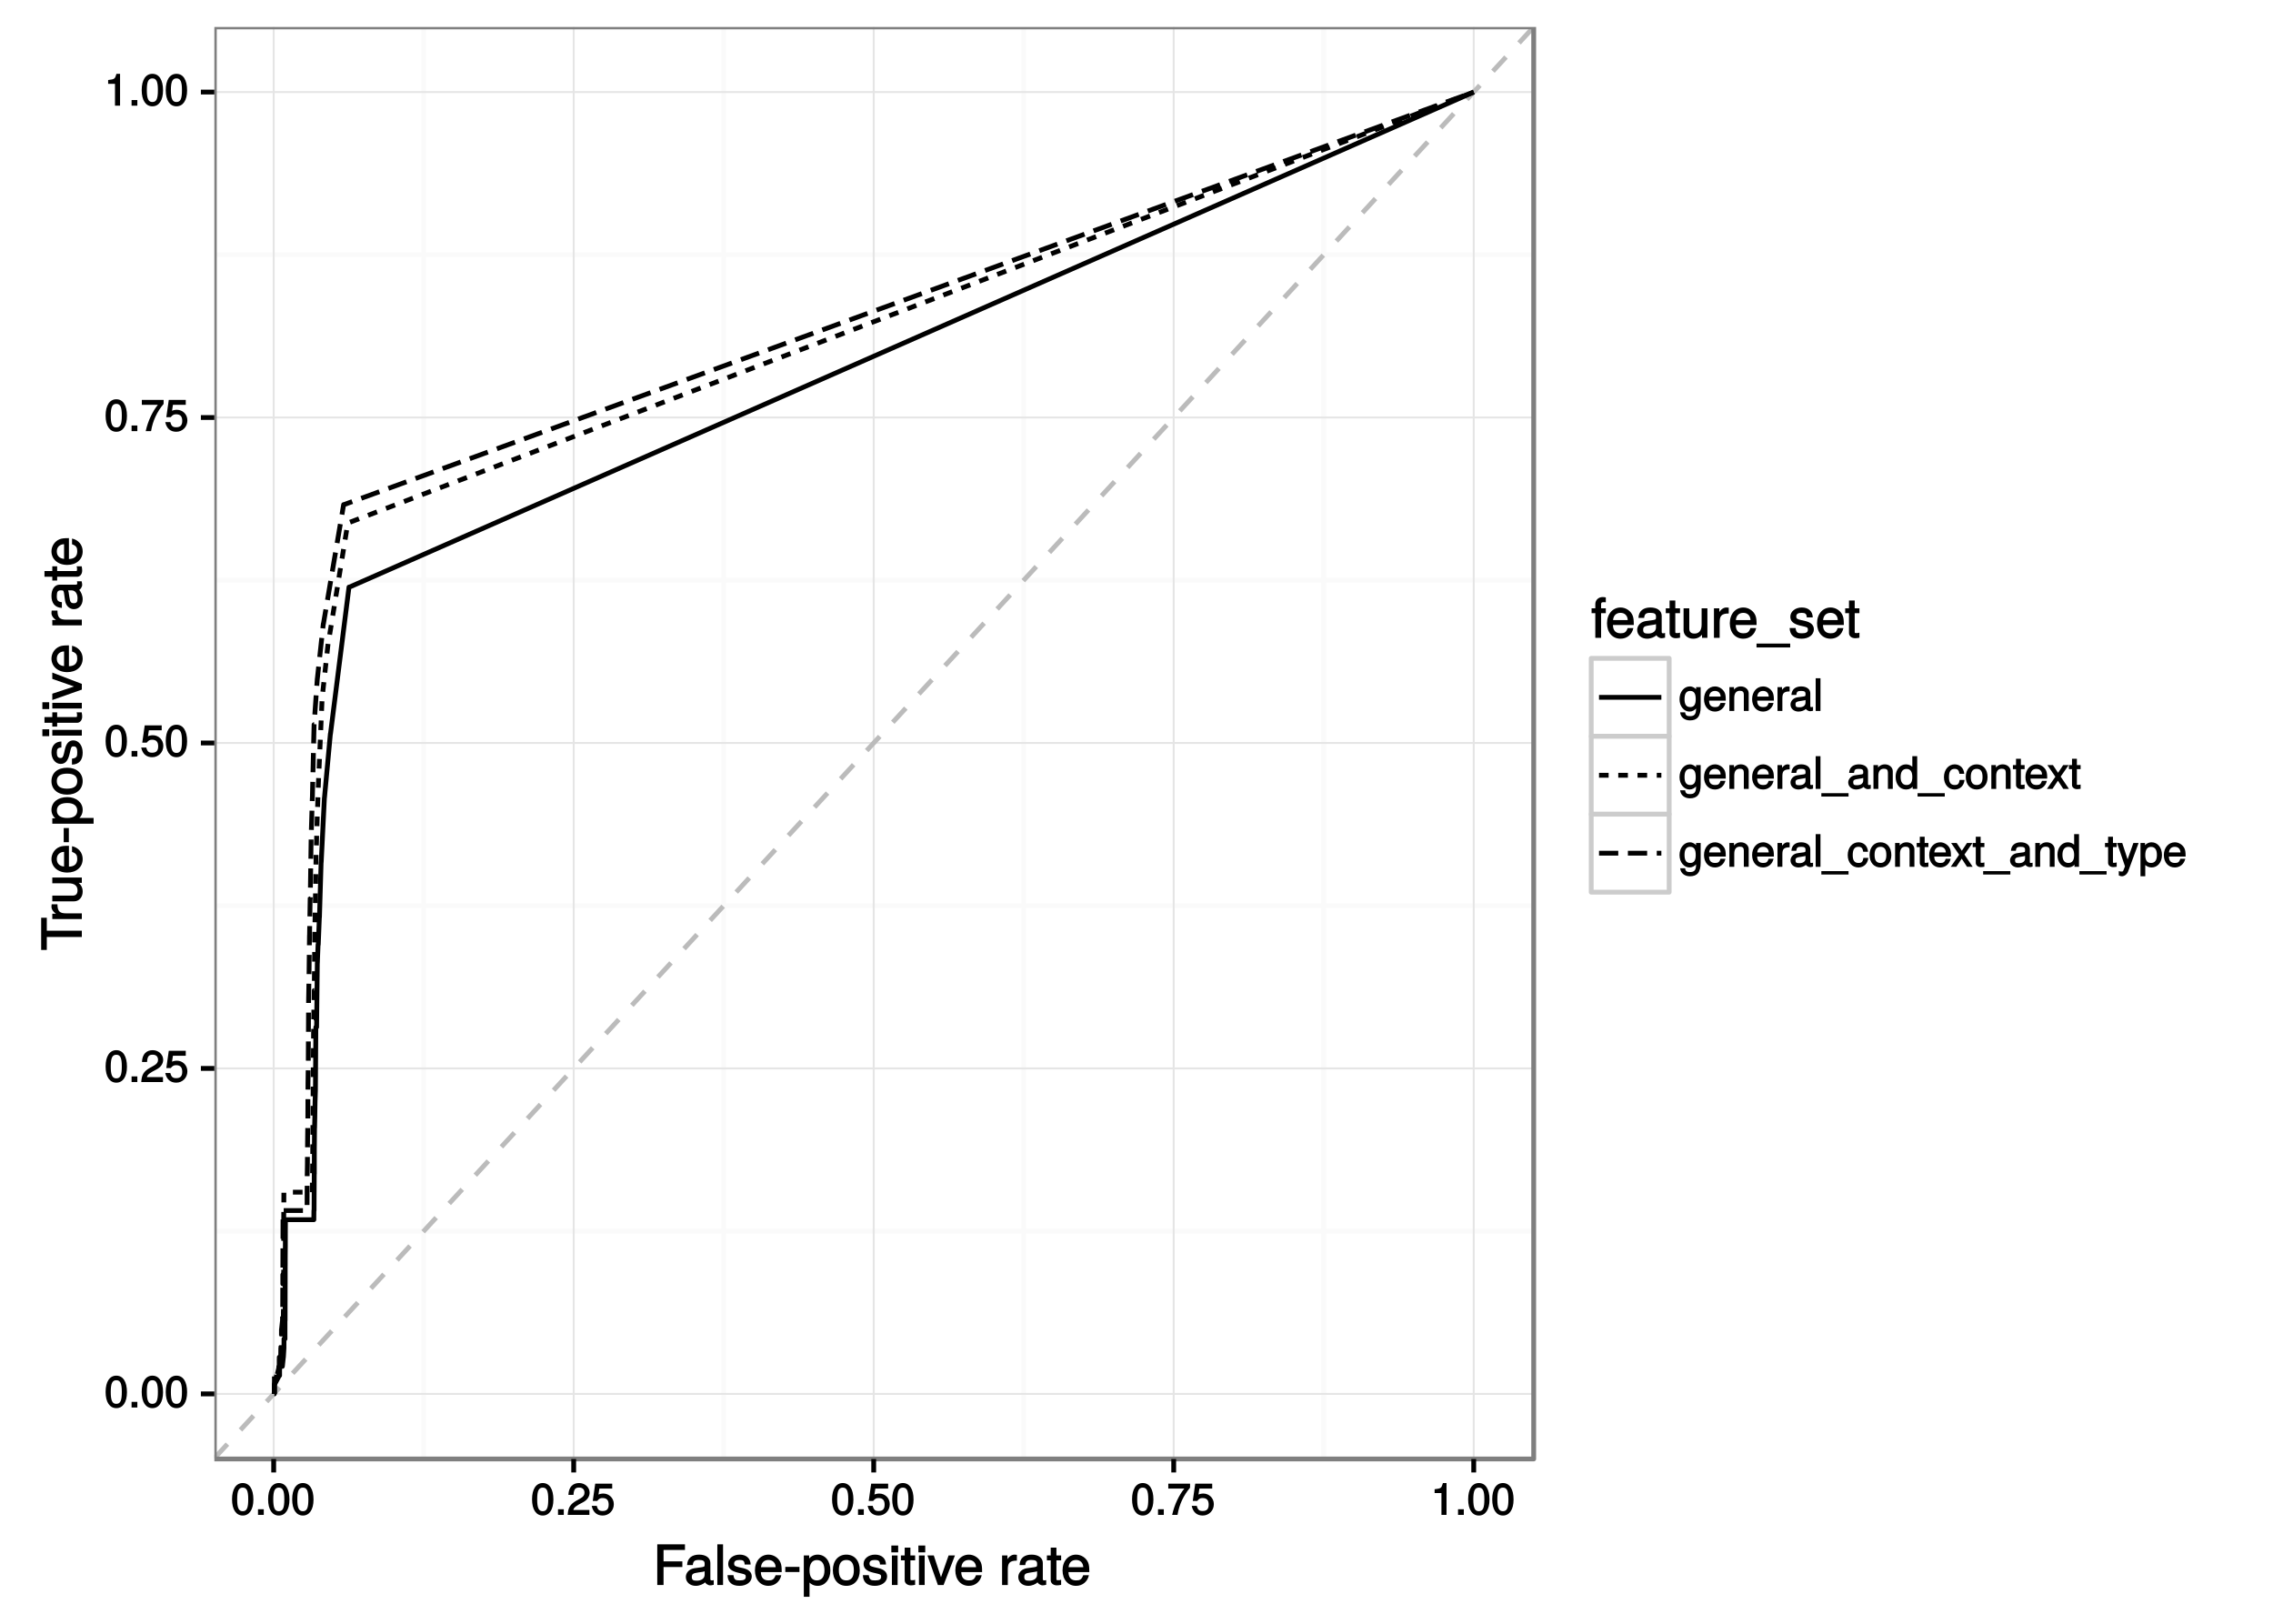 <?xml version="1.0" encoding="UTF-8"?>
<svg xmlns="http://www.w3.org/2000/svg" xmlns:xlink="http://www.w3.org/1999/xlink" width="504pt" height="360pt" viewBox="0 0 504 360" version="1.1">
<defs>
<g>
<symbol overflow="visible" id="glyph0-0">
<path style="stroke:none;" d=""/>
</symbol>
<symbol overflow="visible" id="glyph0-1">
<path style="stroke:none;" d="M 5 -3.391 C 5 -5.75 4.109 -7.062 2.641 -7.062 C 1.172 -7.062 0.266 -5.734 0.266 -3.453 C 0.266 -1.156 1.188 0.141 2.641 0.141 C 4.078 0.141 5 -1.156 5 -3.391 Z M 3.859 -3.469 C 3.859 -1.547 3.562 -0.812 2.625 -0.812 C 1.734 -0.812 1.406 -1.578 1.406 -3.438 C 1.406 -5.312 1.734 -6.047 2.641 -6.047 C 3.547 -6.047 3.859 -5.297 3.859 -3.469 Z M 3.859 -3.469 "/>
</symbol>
<symbol overflow="visible" id="glyph0-2">
<path style="stroke:none;" d="M 1.969 -0.125 L 1.969 -1.25 L 0.688 -1.25 L 0.688 0 L 1.969 0 Z M 1.969 -0.125 "/>
</symbol>
<symbol overflow="visible" id="glyph0-3">
<path style="stroke:none;" d="M 5.031 -4.938 C 5.031 -6.078 4.016 -7.062 2.719 -7.062 C 1.328 -7.062 0.391 -6.219 0.328 -4.438 L 1.453 -4.438 C 1.531 -5.703 1.859 -6.062 2.703 -6.062 C 3.469 -6.062 3.891 -5.641 3.891 -4.906 C 3.891 -4.375 3.609 -4.016 3.016 -3.672 L 2.125 -3.172 C 0.703 -2.359 0.266 -1.625 0.172 0 L 4.984 0 L 4.984 -1.094 L 1.422 -1.094 C 1.5 -1.516 1.766 -1.781 2.594 -2.281 L 3.562 -2.797 C 4.516 -3.297 5.031 -4.094 5.031 -4.938 Z M 5.031 -4.938 "/>
</symbol>
<symbol overflow="visible" id="glyph0-4">
<path style="stroke:none;" d="M 5.062 -2.375 C 5.062 -3.719 4.031 -4.734 2.719 -4.734 C 2.25 -4.734 1.75 -4.578 1.656 -4.5 L 1.859 -5.828 L 4.703 -5.828 L 4.703 -6.922 L 0.938 -6.922 L 0.391 -3.094 L 1.375 -3.094 C 1.812 -3.609 2.047 -3.734 2.578 -3.734 C 3.484 -3.734 3.922 -3.266 3.922 -2.266 C 3.922 -1.281 3.484 -0.859 2.578 -0.859 C 1.828 -0.859 1.516 -1.109 1.281 -2 L 0.156 -2 C 0.469 -0.516 1.375 0.141 2.594 0.141 C 3.969 0.141 5.062 -0.938 5.062 -2.375 Z M 5.062 -2.375 "/>
</symbol>
<symbol overflow="visible" id="glyph0-5">
<path style="stroke:none;" d="M 5.125 -6.078 L 5.125 -6.922 L 0.297 -6.922 L 0.297 -5.828 L 3.844 -5.828 C 2.656 -4.344 1.656 -2.266 1.156 0 L 2.344 0 C 2.734 -2.328 3.656 -4.281 5.125 -6.031 Z M 5.125 -6.078 "/>
</symbol>
<symbol overflow="visible" id="glyph0-6">
<path style="stroke:none;" d="M 3.469 -0.125 L 3.469 -7.062 L 2.672 -7.062 C 2.328 -5.891 2.281 -5.875 0.828 -5.688 L 0.828 -4.844 L 2.344 -4.844 L 2.344 0 L 3.469 0 Z M 3.469 -0.125 "/>
</symbol>
<symbol overflow="visible" id="glyph0-7">
<path style="stroke:none;" d="M 4.828 -0.953 L 4.828 -5.281 L 3.812 -5.281 L 3.812 -4.422 L 4.047 -4.516 C 3.641 -5.109 3.062 -5.438 2.422 -5.438 C 1.141 -5.438 0.141 -4.219 0.141 -2.594 C 0.141 -1 1.172 0.141 2.344 0.141 C 2.984 0.141 3.516 -0.156 4.047 -0.797 L 3.812 -0.875 L 3.812 -0.547 C 3.812 0.781 3.406 1.156 2.469 1.156 C 1.844 1.156 1.484 1.062 1.375 0.312 L 0.281 0.312 C 0.391 1.406 1.266 2.094 2.453 2.094 C 4.016 2.094 4.828 1.266 4.828 -0.953 Z M 3.734 -2.609 C 3.734 -1.406 3.359 -0.859 2.516 -0.859 C 1.641 -0.859 1.25 -1.422 1.25 -2.641 C 1.25 -3.844 1.656 -4.438 2.5 -4.438 C 3.375 -4.438 3.734 -3.828 3.734 -2.609 Z M 3.734 -2.609 "/>
</symbol>
<symbol overflow="visible" id="glyph0-8">
<path style="stroke:none;" d="M 5.062 -2.406 C 5.062 -3.141 5 -3.594 4.859 -3.969 C 4.531 -4.797 3.625 -5.438 2.688 -5.438 C 1.281 -5.438 0.234 -4.266 0.234 -2.609 C 0.234 -0.953 1.25 0.141 2.672 0.141 C 3.812 0.141 4.75 -0.641 4.984 -1.781 L 3.906 -1.781 C 3.641 -1 3.344 -0.859 2.703 -0.859 C 1.859 -0.859 1.375 -1.25 1.359 -2.281 L 5.062 -2.281 Z M 4.156 -3.031 C 4.156 -3.031 3.969 -3.172 3.969 -3.188 L 1.375 -3.188 C 1.438 -3.953 1.875 -4.438 2.672 -4.438 C 3.469 -4.438 3.922 -3.906 3.922 -3.125 Z M 4.156 -3.031 "/>
</symbol>
<symbol overflow="visible" id="glyph0-9">
<path style="stroke:none;" d="M 4.812 -0.125 L 4.812 -3.922 C 4.812 -4.766 4.047 -5.438 3.078 -5.438 C 2.328 -5.438 1.75 -5.109 1.312 -4.406 L 1.547 -4.312 L 1.547 -5.281 L 0.531 -5.281 L 0.531 0 L 1.609 0 L 1.609 -2.891 C 1.609 -3.922 2.031 -4.469 2.844 -4.469 C 3.469 -4.469 3.734 -4.219 3.734 -3.609 L 3.734 0 L 4.812 0 Z M 4.812 -0.125 "/>
</symbol>
<symbol overflow="visible" id="glyph0-10">
<path style="stroke:none;" d="M 3.219 -4.453 L 3.219 -5.375 C 2.938 -5.422 2.875 -5.438 2.766 -5.438 C 2.25 -5.438 1.75 -5.078 1.297 -4.344 L 1.531 -4.234 L 1.531 -5.281 L 0.531 -5.281 L 0.531 0 L 1.609 0 L 1.609 -2.734 C 1.609 -3.859 1.844 -4.312 3.219 -4.328 Z M 3.219 -4.453 "/>
</symbol>
<symbol overflow="visible" id="glyph0-11">
<path style="stroke:none;" d="M 5.266 -0.141 L 5.266 -0.906 C 5.047 -0.859 5.016 -0.859 4.953 -0.859 C 4.688 -0.859 4.656 -0.875 4.656 -1.125 L 4.656 -3.922 C 4.656 -4.812 3.875 -5.438 2.641 -5.438 C 1.422 -5.438 0.531 -4.828 0.469 -3.547 L 1.547 -3.547 C 1.625 -4.281 1.859 -4.438 2.609 -4.438 C 3.328 -4.438 3.594 -4.281 3.594 -3.812 L 3.594 -3.594 C 3.594 -3.266 3.531 -3.25 2.891 -3.172 C 1.766 -3.031 1.594 -3 1.281 -2.875 C 0.703 -2.625 0.266 -2.047 0.266 -1.422 C 0.266 -0.516 1.031 0.141 2.047 0.141 C 2.703 0.141 3.422 -0.156 3.672 -0.438 C 3.703 -0.328 4.188 0.062 4.578 0.062 C 4.75 0.062 4.875 0.047 5.266 -0.047 Z M 3.594 -1.859 C 3.594 -1.141 3 -0.812 2.219 -0.812 C 1.609 -0.812 1.375 -0.906 1.375 -1.453 C 1.375 -1.969 1.594 -2.078 2.453 -2.203 C 3.297 -2.328 3.469 -2.359 3.594 -2.422 Z M 3.594 -1.859 "/>
</symbol>
<symbol overflow="visible" id="glyph0-12">
<path style="stroke:none;" d="M 1.578 -0.125 L 1.578 -7.25 L 0.516 -7.25 L 0.516 0 L 1.578 0 Z M 1.578 -0.125 "/>
</symbol>
<symbol overflow="visible" id="glyph0-13">
<path style="stroke:none;" d="M 5.672 1.578 L 5.672 0.953 L -0.359 0.953 L -0.359 1.703 L 5.672 1.703 Z M 5.672 1.578 "/>
</symbol>
<symbol overflow="visible" id="glyph0-14">
<path style="stroke:none;" d="M 4.891 -0.125 L 4.891 -7.25 L 3.812 -7.25 L 3.812 -4.516 L 4.047 -4.609 C 3.719 -5.125 3.078 -5.438 2.406 -5.438 C 1.109 -5.438 0.109 -4.281 0.109 -2.688 C 0.109 -0.984 1.078 0.141 2.438 0.141 C 3.125 0.141 3.703 -0.156 4.141 -0.781 L 3.891 -0.859 L 3.891 0 L 4.891 0 Z M 3.812 -2.625 C 3.812 -1.453 3.391 -0.859 2.547 -0.859 C 1.672 -0.859 1.219 -1.469 1.219 -2.641 C 1.219 -3.812 1.672 -4.422 2.547 -4.422 C 3.406 -4.422 3.812 -3.781 3.812 -2.625 Z M 3.812 -2.625 "/>
</symbol>
<symbol overflow="visible" id="glyph0-15">
<path style="stroke:none;" d="M 4.578 -1.984 L 3.641 -1.984 C 3.484 -1.062 3.219 -0.859 2.547 -0.859 C 1.656 -0.859 1.266 -1.406 1.266 -2.594 C 1.266 -3.844 1.656 -4.438 2.516 -4.438 C 3.188 -4.438 3.469 -4.156 3.594 -3.344 L 4.656 -3.344 C 4.562 -4.688 3.656 -5.438 2.531 -5.438 C 1.188 -5.438 0.156 -4.266 0.156 -2.594 C 0.156 -0.969 1.156 0.141 2.516 0.141 C 3.719 0.141 4.609 -0.703 4.719 -1.984 Z M 4.578 -1.984 "/>
</symbol>
<symbol overflow="visible" id="glyph0-16">
<path style="stroke:none;" d="M 5.031 -2.594 C 5.031 -4.344 4.062 -5.438 2.609 -5.438 C 1.203 -5.438 0.203 -4.328 0.203 -2.641 C 0.203 -0.953 1.188 0.141 2.625 0.141 C 4.031 0.141 5.031 -0.953 5.031 -2.594 Z M 3.922 -2.609 C 3.922 -1.422 3.5 -0.859 2.625 -0.859 C 1.734 -0.859 1.312 -1.422 1.312 -2.641 C 1.312 -3.844 1.734 -4.438 2.625 -4.438 C 3.516 -4.438 3.922 -3.859 3.922 -2.609 Z M 3.922 -2.609 "/>
</symbol>
<symbol overflow="visible" id="glyph0-17">
<path style="stroke:none;" d="M 2.578 -0.125 L 2.578 -0.969 C 2.328 -0.906 2.203 -0.891 2.047 -0.891 C 1.703 -0.891 1.75 -0.859 1.75 -1.203 L 1.75 -4.375 L 2.578 -4.375 L 2.578 -5.281 L 1.75 -5.281 L 1.75 -6.672 L 0.672 -6.672 L 0.672 -5.281 L -0.016 -5.281 L -0.016 -4.375 L 0.672 -4.375 L 0.672 -0.859 C 0.672 -0.344 1.156 0.062 1.781 0.062 C 1.969 0.062 2.172 0.047 2.578 -0.016 Z M 2.578 -0.125 "/>
</symbol>
<symbol overflow="visible" id="glyph0-18">
<path style="stroke:none;" d="M 4.641 -0.219 L 2.953 -2.719 L 4.734 -5.281 L 3.516 -5.281 L 2.375 -3.562 L 1.234 -5.281 L 0 -5.281 L 1.781 -2.688 L -0.094 0 L 1.141 0 L 2.344 -1.812 L 3.531 0 L 4.781 0 Z M 4.641 -0.219 "/>
</symbol>
<symbol overflow="visible" id="glyph0-19">
<path style="stroke:none;" d="M 4.578 -5.281 L 3.609 -5.281 L 2.188 -1.25 L 2.469 -1.234 L 1.141 -5.281 L 0 -5.281 L 1.75 -0.109 L 1.438 0.688 C 1.312 1.031 1.281 1.047 0.938 1.047 C 0.828 1.047 0.688 1.031 0.375 0.953 L 0.375 1.906 C 0.578 2.016 0.844 2.094 1.062 2.094 C 1.625 2.094 2.219 1.656 2.484 0.938 L 4.766 -5.281 Z M 4.578 -5.281 "/>
</symbol>
<symbol overflow="visible" id="glyph0-20">
<path style="stroke:none;" d="M 5.156 -2.594 C 5.156 -4.281 4.188 -5.438 2.859 -5.438 C 2.172 -5.438 1.531 -5.078 1.156 -4.484 L 1.391 -4.391 L 1.391 -5.281 L 0.391 -5.281 L 0.391 2.094 L 1.453 2.094 L 1.453 -0.734 L 1.219 -0.641 C 1.641 -0.125 2.219 0.141 2.875 0.141 C 4.156 0.141 5.156 -0.984 5.156 -2.594 Z M 4.031 -2.609 C 4.031 -1.469 3.594 -0.859 2.719 -0.859 C 1.875 -0.859 1.453 -1.422 1.453 -2.594 C 1.453 -3.781 1.875 -4.422 2.719 -4.422 C 3.609 -4.422 4.031 -3.812 4.031 -2.609 Z M 4.031 -2.609 "/>
</symbol>
<symbol overflow="visible" id="glyph1-0">
<path style="stroke:none;" d=""/>
</symbol>
<symbol overflow="visible" id="glyph1-1">
<path style="stroke:none;" d="M 7.078 -7.891 L 7.078 -9.016 L 0.938 -9.016 L 0.938 0 L 2.328 0 L 2.328 -3.984 L 6.5 -3.984 L 6.5 -5.234 L 2.328 -5.234 L 2.328 -7.766 L 7.078 -7.766 Z M 7.078 -7.891 "/>
</symbol>
<symbol overflow="visible" id="glyph1-2">
<path style="stroke:none;" d="M 6.547 -0.156 L 6.547 -1.078 C 6.312 -1.016 6.266 -1.016 6.203 -1.016 C 5.859 -1.016 5.797 -1.062 5.797 -1.375 L 5.797 -4.891 C 5.797 -6 4.844 -6.734 3.297 -6.734 C 1.781 -6.734 0.703 -6.016 0.641 -4.422 L 1.906 -4.422 C 2 -5.328 2.328 -5.547 3.266 -5.547 C 4.156 -5.547 4.531 -5.344 4.531 -4.734 L 4.531 -4.469 C 4.531 -4.062 4.422 -4.016 3.625 -3.906 C 2.203 -3.734 1.984 -3.688 1.609 -3.531 C 0.875 -3.234 0.359 -2.531 0.359 -1.766 C 0.359 -0.625 1.297 0.188 2.562 0.188 C 3.375 0.188 4.25 -0.188 4.625 -0.594 C 4.672 -0.391 5.25 0.078 5.734 0.078 C 5.938 0.078 6.094 0.062 6.547 -0.047 Z M 4.531 -2.297 C 4.531 -1.406 3.75 -0.953 2.781 -0.953 C 2 -0.953 1.688 -1.109 1.688 -1.781 C 1.688 -2.453 1.984 -2.609 3.062 -2.766 C 4.109 -2.906 4.328 -2.953 4.531 -3.031 Z M 4.531 -2.297 "/>
</symbol>
<symbol overflow="visible" id="glyph1-3">
<path style="stroke:none;" d="M 1.938 -0.125 L 1.938 -9.016 L 0.672 -9.016 L 0.672 0 L 1.938 0 Z M 1.938 -0.125 "/>
</symbol>
<symbol overflow="visible" id="glyph1-4">
<path style="stroke:none;" d="M 5.641 -1.891 C 5.641 -2.828 4.984 -3.438 3.734 -3.734 L 2.766 -3.953 C 1.953 -4.156 1.734 -4.281 1.734 -4.734 C 1.734 -5.297 2.125 -5.547 2.938 -5.547 C 3.75 -5.547 4.031 -5.328 4.062 -4.531 L 5.391 -4.531 C 5.375 -5.906 4.422 -6.734 2.969 -6.734 C 1.516 -6.734 0.422 -5.844 0.422 -4.688 C 0.422 -3.703 1.062 -3.094 2.562 -2.734 L 3.484 -2.516 C 4.188 -2.344 4.312 -2.266 4.312 -1.812 C 4.312 -1.219 3.875 -1.016 3 -1.016 C 2.094 -1.016 1.734 -1.094 1.578 -2.188 L 0.266 -2.188 C 0.312 -0.594 1.266 0.188 2.922 0.188 C 4.5 0.188 5.641 -0.688 5.641 -1.891 Z M 5.641 -1.891 "/>
</symbol>
<symbol overflow="visible" id="glyph1-5">
<path style="stroke:none;" d="M 6.281 -2.984 C 6.281 -3.906 6.219 -4.469 6.031 -4.938 C 5.625 -5.969 4.531 -6.734 3.359 -6.734 C 1.609 -6.734 0.344 -5.297 0.344 -3.234 C 0.344 -1.172 1.578 0.188 3.344 0.188 C 4.781 0.188 5.906 -0.766 6.188 -2.172 L 4.922 -2.172 C 4.594 -1.219 4.172 -1.016 3.375 -1.016 C 2.328 -1.016 1.688 -1.547 1.656 -2.859 L 6.281 -2.859 Z M 5.188 -3.781 C 5.188 -3.781 4.984 -3.922 4.984 -3.938 L 1.688 -3.938 C 1.766 -4.922 2.344 -5.547 3.344 -5.547 C 4.328 -5.547 4.938 -4.859 4.938 -3.875 Z M 5.188 -3.781 "/>
</symbol>
<symbol overflow="visible" id="glyph1-6">
<path style="stroke:none;" d="M 3.547 -3.016 L 3.547 -4.016 L 0.406 -4.016 L 0.406 -2.875 L 3.547 -2.875 Z M 3.547 -3.016 "/>
</symbol>
<symbol overflow="visible" id="glyph1-7">
<path style="stroke:none;" d="M 6.406 -3.219 C 6.406 -5.328 5.25 -6.734 3.578 -6.734 C 2.719 -6.734 1.938 -6.312 1.469 -5.562 L 1.703 -5.469 L 1.703 -6.547 L 0.516 -6.547 L 0.516 2.609 L 1.781 2.609 L 1.781 -0.891 L 1.547 -0.797 C 2.078 -0.141 2.766 0.188 3.594 0.188 C 5.203 0.188 6.406 -1.219 6.406 -3.219 Z M 5.094 -3.234 C 5.094 -1.812 4.5 -1.016 3.406 -1.016 C 2.359 -1.016 1.781 -1.75 1.781 -3.234 C 1.781 -4.703 2.359 -5.531 3.406 -5.531 C 4.516 -5.531 5.094 -4.734 5.094 -3.234 Z M 5.094 -3.234 "/>
</symbol>
<symbol overflow="visible" id="glyph1-8">
<path style="stroke:none;" d="M 6.25 -3.234 C 6.25 -5.406 5.078 -6.734 3.266 -6.734 C 1.5 -6.734 0.281 -5.391 0.281 -3.281 C 0.281 -1.156 1.484 0.188 3.281 0.188 C 5.047 0.188 6.25 -1.156 6.25 -3.234 Z M 4.938 -3.234 C 4.938 -1.766 4.375 -1.016 3.281 -1.016 C 2.156 -1.016 1.609 -1.75 1.609 -3.281 C 1.609 -4.781 2.156 -5.547 3.281 -5.547 C 4.406 -5.547 4.938 -4.797 4.938 -3.234 Z M 4.938 -3.234 "/>
</symbol>
<symbol overflow="visible" id="glyph1-9">
<path style="stroke:none;" d="M 1.969 -0.125 L 1.969 -6.547 L 0.703 -6.547 L 0.703 0 L 1.969 0 Z M 2.094 -7.375 L 2.094 -8.75 L 0.578 -8.75 L 0.578 -7.234 L 2.094 -7.234 Z M 2.094 -7.375 "/>
</symbol>
<symbol overflow="visible" id="glyph1-10">
<path style="stroke:none;" d="M 3.188 -0.125 L 3.188 -1.156 C 2.922 -1.062 2.766 -1.062 2.562 -1.062 C 2.141 -1.062 2.141 -1.047 2.141 -1.484 L 2.141 -5.469 L 3.188 -5.469 L 3.188 -6.547 L 2.141 -6.547 L 2.141 -8.281 L 0.875 -8.281 L 0.875 -6.547 L 0.031 -6.547 L 0.031 -5.469 L 0.875 -5.469 L 0.875 -1.047 C 0.875 -0.406 1.453 0.078 2.234 0.078 C 2.469 0.078 2.719 0.062 3.188 -0.031 Z M 3.188 -0.125 "/>
</symbol>
<symbol overflow="visible" id="glyph1-11">
<path style="stroke:none;" d="M 5.828 -6.547 L 4.609 -6.547 L 2.781 -1.312 L 3.062 -1.312 L 1.328 -6.547 L -0.078 -6.547 L 2.234 0 L 3.5 0 L 6.016 -6.547 Z M 5.828 -6.547 "/>
</symbol>
<symbol overflow="visible" id="glyph1-12">
<path style="stroke:none;" d=""/>
</symbol>
<symbol overflow="visible" id="glyph1-13">
<path style="stroke:none;" d="M 3.984 -5.547 L 3.984 -6.688 C 3.688 -6.719 3.594 -6.734 3.469 -6.734 C 2.812 -6.734 2.219 -6.312 1.641 -5.375 L 1.891 -5.281 L 1.891 -6.547 L 0.703 -6.547 L 0.703 0 L 1.969 0 L 1.969 -3.391 C 1.969 -4.812 2.297 -5.391 3.984 -5.406 Z M 3.984 -5.547 "/>
</symbol>
<symbol overflow="visible" id="glyph1-14">
<path style="stroke:none;" d="M 3.234 -5.609 L 3.234 -6.547 L 2.188 -6.547 L 2.188 -7.406 C 2.188 -7.828 2.297 -7.906 2.75 -7.906 C 2.828 -7.906 2.875 -7.906 3.234 -7.891 L 3.234 -8.969 C 2.875 -9.031 2.734 -9.047 2.531 -9.047 C 1.609 -9.047 0.906 -8.391 0.906 -7.484 L 0.906 -6.547 L 0.078 -6.547 L 0.078 -5.469 L 0.906 -5.469 L 0.906 0 L 2.188 0 L 2.188 -5.469 L 3.234 -5.469 Z M 3.234 -5.609 "/>
</symbol>
<symbol overflow="visible" id="glyph1-15">
<path style="stroke:none;" d="M 5.922 -0.125 L 5.922 -6.547 L 4.641 -6.547 L 4.641 -2.953 C 4.641 -1.672 4.109 -0.953 3.078 -0.953 C 2.281 -0.953 1.906 -1.312 1.906 -2.062 L 1.906 -6.547 L 0.641 -6.547 L 0.641 -1.672 C 0.641 -0.625 1.562 0.188 2.781 0.188 C 3.703 0.188 4.391 -0.188 4.984 -1.016 L 4.734 -1.109 L 4.734 0 L 5.922 0 Z M 5.922 -0.125 "/>
</symbol>
<symbol overflow="visible" id="glyph1-16">
<path style="stroke:none;" d="M 7.062 1.984 L 7.062 1.266 L -0.406 1.266 L -0.406 2.125 L 7.062 2.125 Z M 7.062 1.984 "/>
</symbol>
<symbol overflow="visible" id="glyph2-0">
<path style="stroke:none;" d=""/>
</symbol>
<symbol overflow="visible" id="glyph2-1">
<path style="stroke:none;" d="M -7.891 -7.25 L -9.016 -7.25 L -9.016 -0.109 L -7.766 -0.109 L -7.766 -2.984 L 0 -2.984 L 0 -4.375 L -7.766 -4.375 L -7.766 -7.25 Z M -7.891 -7.25 "/>
</symbol>
<symbol overflow="visible" id="glyph2-2">
<path style="stroke:none;" d="M -5.547 -3.984 L -6.688 -3.984 C -6.719 -3.688 -6.734 -3.594 -6.734 -3.469 C -6.734 -2.812 -6.312 -2.219 -5.375 -1.641 L -5.281 -1.891 L -6.547 -1.891 L -6.547 -0.703 L 0 -0.703 L 0 -1.969 L -3.391 -1.969 C -4.812 -1.969 -5.391 -2.297 -5.406 -3.984 Z M -5.547 -3.984 "/>
</symbol>
<symbol overflow="visible" id="glyph2-3">
<path style="stroke:none;" d="M -0.125 -5.922 L -6.547 -5.922 L -6.547 -4.641 L -2.953 -4.641 C -1.672 -4.641 -0.953 -4.109 -0.953 -3.078 C -0.953 -2.281 -1.312 -1.906 -2.062 -1.906 L -6.547 -1.906 L -6.547 -0.641 L -1.672 -0.641 C -0.625 -0.641 0.188 -1.562 0.188 -2.781 C 0.188 -3.703 -0.188 -4.391 -1.016 -4.984 L -1.109 -4.734 L 0 -4.734 L 0 -5.922 Z M -0.125 -5.922 "/>
</symbol>
<symbol overflow="visible" id="glyph2-4">
<path style="stroke:none;" d="M -2.984 -6.281 C -3.906 -6.281 -4.469 -6.219 -4.938 -6.031 C -5.969 -5.625 -6.734 -4.531 -6.734 -3.359 C -6.734 -1.609 -5.297 -0.344 -3.234 -0.344 C -1.172 -0.344 0.188 -1.578 0.188 -3.344 C 0.188 -4.781 -0.766 -5.906 -2.172 -6.188 L -2.172 -4.922 C -1.219 -4.594 -1.016 -4.172 -1.016 -3.375 C -1.016 -2.328 -1.547 -1.688 -2.859 -1.656 L -2.859 -6.281 Z M -3.781 -5.188 C -3.781 -5.188 -3.922 -4.984 -3.938 -4.984 L -3.938 -1.688 C -4.922 -1.766 -5.547 -2.344 -5.547 -3.344 C -5.547 -4.328 -4.859 -4.938 -3.875 -4.938 Z M -3.781 -5.188 "/>
</symbol>
<symbol overflow="visible" id="glyph2-5">
<path style="stroke:none;" d="M -3.016 -3.547 L -4.016 -3.547 L -4.016 -0.406 L -2.875 -0.406 L -2.875 -3.547 Z M -3.016 -3.547 "/>
</symbol>
<symbol overflow="visible" id="glyph2-6">
<path style="stroke:none;" d="M -3.219 -6.406 C -5.328 -6.406 -6.734 -5.25 -6.734 -3.578 C -6.734 -2.719 -6.312 -1.938 -5.562 -1.469 L -5.469 -1.703 L -6.547 -1.703 L -6.547 -0.516 L 2.609 -0.516 L 2.609 -1.781 L -0.891 -1.781 L -0.797 -1.547 C -0.141 -2.078 0.188 -2.766 0.188 -3.594 C 0.188 -5.203 -1.219 -6.406 -3.219 -6.406 Z M -3.234 -5.094 C -1.812 -5.094 -1.016 -4.5 -1.016 -3.406 C -1.016 -2.359 -1.75 -1.781 -3.234 -1.781 C -4.703 -1.781 -5.531 -2.359 -5.531 -3.406 C -5.531 -4.516 -4.734 -5.094 -3.234 -5.094 Z M -3.234 -5.094 "/>
</symbol>
<symbol overflow="visible" id="glyph2-7">
<path style="stroke:none;" d="M -3.234 -6.25 C -5.406 -6.25 -6.734 -5.078 -6.734 -3.266 C -6.734 -1.5 -5.391 -0.281 -3.281 -0.281 C -1.156 -0.281 0.188 -1.484 0.188 -3.281 C 0.188 -5.047 -1.156 -6.25 -3.234 -6.25 Z M -3.234 -4.938 C -1.766 -4.938 -1.016 -4.375 -1.016 -3.281 C -1.016 -2.156 -1.75 -1.609 -3.281 -1.609 C -4.781 -1.609 -5.547 -2.156 -5.547 -3.281 C -5.547 -4.406 -4.797 -4.938 -3.234 -4.938 Z M -3.234 -4.938 "/>
</symbol>
<symbol overflow="visible" id="glyph2-8">
<path style="stroke:none;" d="M -1.891 -5.641 C -2.828 -5.641 -3.438 -4.984 -3.734 -3.734 L -3.953 -2.766 C -4.156 -1.953 -4.281 -1.734 -4.734 -1.734 C -5.297 -1.734 -5.547 -2.125 -5.547 -2.938 C -5.547 -3.75 -5.328 -4.031 -4.531 -4.062 L -4.531 -5.391 C -5.906 -5.375 -6.734 -4.422 -6.734 -2.969 C -6.734 -1.516 -5.844 -0.422 -4.688 -0.422 C -3.703 -0.422 -3.094 -1.062 -2.734 -2.562 L -2.516 -3.484 C -2.344 -4.188 -2.266 -4.312 -1.812 -4.312 C -1.219 -4.312 -1.016 -3.875 -1.016 -3 C -1.016 -2.094 -1.094 -1.734 -2.188 -1.578 L -2.188 -0.266 C -0.594 -0.312 0.188 -1.266 0.188 -2.922 C 0.188 -4.5 -0.688 -5.641 -1.891 -5.641 Z M -1.891 -5.641 "/>
</symbol>
<symbol overflow="visible" id="glyph2-9">
<path style="stroke:none;" d="M -0.125 -1.969 L -6.547 -1.969 L -6.547 -0.703 L 0 -0.703 L 0 -1.969 Z M -7.375 -2.094 L -8.75 -2.094 L -8.75 -0.578 L -7.234 -0.578 L -7.234 -2.094 Z M -7.375 -2.094 "/>
</symbol>
<symbol overflow="visible" id="glyph2-10">
<path style="stroke:none;" d="M -0.125 -3.188 L -1.156 -3.188 C -1.062 -2.922 -1.062 -2.766 -1.062 -2.562 C -1.062 -2.141 -1.047 -2.141 -1.484 -2.141 L -5.469 -2.141 L -5.469 -3.188 L -6.547 -3.188 L -6.547 -2.141 L -8.281 -2.141 L -8.281 -0.875 L -6.547 -0.875 L -6.547 -0.031 L -5.469 -0.031 L -5.469 -0.875 L -1.047 -0.875 C -0.406 -0.875 0.078 -1.453 0.078 -2.234 C 0.078 -2.469 0.062 -2.719 -0.031 -3.188 Z M -0.125 -3.188 "/>
</symbol>
<symbol overflow="visible" id="glyph2-11">
<path style="stroke:none;" d="M -6.547 -5.828 L -6.547 -4.609 L -1.312 -2.781 L -1.312 -3.062 L -6.547 -1.328 L -6.547 0.078 L 0 -2.234 L 0 -3.5 L -6.547 -6.016 Z M -6.547 -5.828 "/>
</symbol>
<symbol overflow="visible" id="glyph2-12">
<path style="stroke:none;" d=""/>
</symbol>
<symbol overflow="visible" id="glyph2-13">
<path style="stroke:none;" d="M -0.156 -6.547 L -1.078 -6.547 C -1.016 -6.312 -1.016 -6.266 -1.016 -6.203 C -1.016 -5.859 -1.062 -5.797 -1.375 -5.797 L -4.891 -5.797 C -6 -5.797 -6.734 -4.844 -6.734 -3.297 C -6.734 -1.781 -6.016 -0.703 -4.422 -0.641 L -4.422 -1.906 C -5.328 -2 -5.547 -2.328 -5.547 -3.266 C -5.547 -4.156 -5.344 -4.531 -4.734 -4.531 L -4.469 -4.531 C -4.062 -4.531 -4.016 -4.422 -3.906 -3.625 C -3.734 -2.203 -3.688 -1.984 -3.531 -1.609 C -3.234 -0.875 -2.531 -0.359 -1.766 -0.359 C -0.625 -0.359 0.188 -1.297 0.188 -2.562 C 0.188 -3.375 -0.188 -4.25 -0.594 -4.625 C -0.391 -4.672 0.078 -5.25 0.078 -5.734 C 0.078 -5.938 0.062 -6.094 -0.047 -6.547 Z M -2.297 -4.531 C -1.406 -4.531 -0.953 -3.75 -0.953 -2.781 C -0.953 -2 -1.109 -1.688 -1.781 -1.688 C -2.453 -1.688 -2.609 -1.984 -2.766 -3.062 C -2.906 -4.109 -2.953 -4.328 -3.031 -4.531 Z M -2.297 -4.531 "/>
</symbol>
</g>
<clipPath id="clip1">
  <path d="M 47.531 5.977 L 341 5.977 L 341 324 L 47.531 324 Z M 47.531 5.977 "/>
</clipPath>
<clipPath id="clip2">
  <path d="M 47.531 272 L 341 272 L 341 274 L 47.531 274 Z M 47.531 272 "/>
</clipPath>
<clipPath id="clip3">
  <path d="M 47.531 200 L 341 200 L 341 202 L 47.531 202 Z M 47.531 200 "/>
</clipPath>
<clipPath id="clip4">
  <path d="M 47.531 128 L 341 128 L 341 130 L 47.531 130 Z M 47.531 128 "/>
</clipPath>
<clipPath id="clip5">
  <path d="M 47.531 55 L 341 55 L 341 58 L 47.531 58 Z M 47.531 55 "/>
</clipPath>
<clipPath id="clip6">
  <path d="M 93 5.977 L 95 5.977 L 95 324.469 L 93 324.469 Z M 93 5.977 "/>
</clipPath>
<clipPath id="clip7">
  <path d="M 159 5.977 L 162 5.977 L 162 324.469 L 159 324.469 Z M 159 5.977 "/>
</clipPath>
<clipPath id="clip8">
  <path d="M 226 5.977 L 228 5.977 L 228 324.469 L 226 324.469 Z M 226 5.977 "/>
</clipPath>
<clipPath id="clip9">
  <path d="M 292 5.977 L 295 5.977 L 295 324.469 L 292 324.469 Z M 292 5.977 "/>
</clipPath>
<clipPath id="clip10">
  <path d="M 47.531 308 L 341 308 L 341 310 L 47.531 310 Z M 47.531 308 "/>
</clipPath>
<clipPath id="clip11">
  <path d="M 47.531 236 L 341 236 L 341 238 L 47.531 238 Z M 47.531 236 "/>
</clipPath>
<clipPath id="clip12">
  <path d="M 47.531 164 L 341 164 L 341 165 L 47.531 165 Z M 47.531 164 "/>
</clipPath>
<clipPath id="clip13">
  <path d="M 47.531 92 L 341 92 L 341 93 L 47.531 93 Z M 47.531 92 "/>
</clipPath>
<clipPath id="clip14">
  <path d="M 47.531 20 L 341 20 L 341 21 L 47.531 21 Z M 47.531 20 "/>
</clipPath>
<clipPath id="clip15">
  <path d="M 60 5.977 L 61 5.977 L 61 324 L 60 324 Z M 60 5.977 "/>
</clipPath>
<clipPath id="clip16">
  <path d="M 126 5.977 L 128 5.977 L 128 324 L 126 324 Z M 126 5.977 "/>
</clipPath>
<clipPath id="clip17">
  <path d="M 193 5.977 L 194 5.977 L 194 324 L 193 324 Z M 193 5.977 "/>
</clipPath>
<clipPath id="clip18">
  <path d="M 260 5.977 L 261 5.977 L 261 324 L 260 324 Z M 260 5.977 "/>
</clipPath>
<clipPath id="clip19">
  <path d="M 326 5.977 L 327 5.977 L 327 324 L 326 324 Z M 326 5.977 "/>
</clipPath>
<clipPath id="clip20">
  <path d="M 47.531 5.977 L 341 5.977 L 341 324 L 47.531 324 Z M 47.531 5.977 "/>
</clipPath>
<clipPath id="clip21">
  <path d="M 47.531 5.977 L 341 5.977 L 341 324.469 L 47.531 324.469 Z M 47.531 5.977 "/>
</clipPath>
</defs>
<g id="surface271">
<rect x="0" y="0" width="504" height="360" style="fill:rgb(100%,100%,100%);fill-opacity:1;stroke:none;"/>
<rect x="0" y="0" width="504" height="360" style="fill:rgb(100%,100%,100%);fill-opacity:1;stroke:none;"/>
<path style="fill:none;stroke-width:1.067;stroke-linecap:round;stroke-linejoin:round;stroke:rgb(100%,100%,100%);stroke-opacity:1;stroke-miterlimit:10;" d="M 0 360 L 504 360 L 504 0 L 0 0 Z M 0 360 "/>
<g clip-path="url(#clip1)" clip-rule="nonzero">
<path style=" stroke:none;fill-rule:nonzero;fill:rgb(100%,100%,100%);fill-opacity:1;" d="M 47.531 323.469 L 340.07 323.469 L 340.07 5.977 L 47.531 5.977 Z M 47.531 323.469 "/>
</g>
<g clip-path="url(#clip2)" clip-rule="nonzero">
<path style="fill:none;stroke-width:1.067;stroke-linecap:butt;stroke-linejoin:round;stroke:rgb(98.039%,98.039%,98.039%);stroke-opacity:1;stroke-miterlimit:10;" d="M 47.531 272.961 L 340.07 272.961 "/>
</g>
<g clip-path="url(#clip3)" clip-rule="nonzero">
<path style="fill:none;stroke-width:1.067;stroke-linecap:butt;stroke-linejoin:round;stroke:rgb(98.039%,98.039%,98.039%);stroke-opacity:1;stroke-miterlimit:10;" d="M 47.531 200.801 L 340.07 200.801 "/>
</g>
<g clip-path="url(#clip4)" clip-rule="nonzero">
<path style="fill:none;stroke-width:1.067;stroke-linecap:butt;stroke-linejoin:round;stroke:rgb(98.039%,98.039%,98.039%);stroke-opacity:1;stroke-miterlimit:10;" d="M 47.531 128.645 L 340.07 128.645 "/>
</g>
<g clip-path="url(#clip5)" clip-rule="nonzero">
<path style="fill:none;stroke-width:1.067;stroke-linecap:butt;stroke-linejoin:round;stroke:rgb(98.039%,98.039%,98.039%);stroke-opacity:1;stroke-miterlimit:10;" d="M 47.531 56.488 L 340.07 56.488 "/>
</g>
<g clip-path="url(#clip6)" clip-rule="nonzero">
<path style="fill:none;stroke-width:1.067;stroke-linecap:butt;stroke-linejoin:round;stroke:rgb(98.039%,98.039%,98.039%);stroke-opacity:1;stroke-miterlimit:10;" d="M 93.945 323.469 L 93.945 5.977 "/>
</g>
<g clip-path="url(#clip7)" clip-rule="nonzero">
<path style="fill:none;stroke-width:1.067;stroke-linecap:butt;stroke-linejoin:round;stroke:rgb(98.039%,98.039%,98.039%);stroke-opacity:1;stroke-miterlimit:10;" d="M 160.469 323.469 L 160.469 5.977 "/>
</g>
<g clip-path="url(#clip8)" clip-rule="nonzero">
<path style="fill:none;stroke-width:1.067;stroke-linecap:butt;stroke-linejoin:round;stroke:rgb(98.039%,98.039%,98.039%);stroke-opacity:1;stroke-miterlimit:10;" d="M 226.992 323.469 L 226.992 5.977 "/>
</g>
<g clip-path="url(#clip9)" clip-rule="nonzero">
<path style="fill:none;stroke-width:1.067;stroke-linecap:butt;stroke-linejoin:round;stroke:rgb(98.039%,98.039%,98.039%);stroke-opacity:1;stroke-miterlimit:10;" d="M 293.512 323.469 L 293.512 5.977 "/>
</g>
<g clip-path="url(#clip10)" clip-rule="nonzero">
<path style="fill:none;stroke-width:0.427;stroke-linecap:butt;stroke-linejoin:round;stroke:rgb(89.804%,89.804%,89.804%);stroke-opacity:1;stroke-miterlimit:10;" d="M 47.531 309.039 L 340.07 309.039 "/>
</g>
<g clip-path="url(#clip11)" clip-rule="nonzero">
<path style="fill:none;stroke-width:0.427;stroke-linecap:butt;stroke-linejoin:round;stroke:rgb(89.804%,89.804%,89.804%);stroke-opacity:1;stroke-miterlimit:10;" d="M 47.531 236.879 L 340.07 236.879 "/>
</g>
<g clip-path="url(#clip12)" clip-rule="nonzero">
<path style="fill:none;stroke-width:0.427;stroke-linecap:butt;stroke-linejoin:round;stroke:rgb(89.804%,89.804%,89.804%);stroke-opacity:1;stroke-miterlimit:10;" d="M 47.531 164.723 L 340.07 164.723 "/>
</g>
<g clip-path="url(#clip13)" clip-rule="nonzero">
<path style="fill:none;stroke-width:0.427;stroke-linecap:butt;stroke-linejoin:round;stroke:rgb(89.804%,89.804%,89.804%);stroke-opacity:1;stroke-miterlimit:10;" d="M 47.531 92.566 L 340.07 92.566 "/>
</g>
<g clip-path="url(#clip14)" clip-rule="nonzero">
<path style="fill:none;stroke-width:0.427;stroke-linecap:butt;stroke-linejoin:round;stroke:rgb(89.804%,89.804%,89.804%);stroke-opacity:1;stroke-miterlimit:10;" d="M 47.531 20.41 L 340.07 20.41 "/>
</g>
<g clip-path="url(#clip15)" clip-rule="nonzero">
<path style="fill:none;stroke-width:0.427;stroke-linecap:butt;stroke-linejoin:round;stroke:rgb(89.804%,89.804%,89.804%);stroke-opacity:1;stroke-miterlimit:10;" d="M 60.684 323.469 L 60.684 5.977 "/>
</g>
<g clip-path="url(#clip16)" clip-rule="nonzero">
<path style="fill:none;stroke-width:0.427;stroke-linecap:butt;stroke-linejoin:round;stroke:rgb(89.804%,89.804%,89.804%);stroke-opacity:1;stroke-miterlimit:10;" d="M 127.207 323.469 L 127.207 5.977 "/>
</g>
<g clip-path="url(#clip17)" clip-rule="nonzero">
<path style="fill:none;stroke-width:0.427;stroke-linecap:butt;stroke-linejoin:round;stroke:rgb(89.804%,89.804%,89.804%);stroke-opacity:1;stroke-miterlimit:10;" d="M 193.73 323.469 L 193.73 5.977 "/>
</g>
<g clip-path="url(#clip18)" clip-rule="nonzero">
<path style="fill:none;stroke-width:0.427;stroke-linecap:butt;stroke-linejoin:round;stroke:rgb(89.804%,89.804%,89.804%);stroke-opacity:1;stroke-miterlimit:10;" d="M 260.25 323.469 L 260.25 5.977 "/>
</g>
<g clip-path="url(#clip19)" clip-rule="nonzero">
<path style="fill:none;stroke-width:0.427;stroke-linecap:butt;stroke-linejoin:round;stroke:rgb(89.804%,89.804%,89.804%);stroke-opacity:1;stroke-miterlimit:10;" d="M 326.773 323.469 L 326.773 5.977 "/>
</g>
<g clip-path="url(#clip20)" clip-rule="nonzero">
<path style="fill:none;stroke-width:1.067;stroke-linecap:butt;stroke-linejoin:round;stroke:rgb(73.333%,73.333%,73.333%);stroke-opacity:1;stroke-dasharray:4.268,4.268;stroke-miterlimit:10;" d="M 47.531 323.309 L 340.07 5.984 "/>
</g>
<path style="fill:none;stroke-width:1.067;stroke-linecap:butt;stroke-linejoin:round;stroke:rgb(0%,0%,0%);stroke-opacity:1;stroke-miterlimit:1;" d="M 60.832 309.039 L 60.848 307.004 L 61.934 304.973 L 62 304.973 L 62.004 302.941 L 62.609 302.941 L 62.828 300.906 L 62.832 300.906 L 62.84 298.875 L 62.84 300.906 L 62.965 298.875 L 62.969 296.844 L 63.191 296.844 L 63.195 292.777 L 63.219 292.777 L 63.223 288.711 L 63.227 288.711 L 63.23 286.68 L 63.238 282.613 L 63.238 284.648 L 63.238 282.613 L 63.242 280.582 L 63.246 280.582 L 63.25 278.551 L 63.266 276.516 L 63.27 276.516 L 63.277 272.453 L 63.281 272.453 L 63.289 270.418 L 69.59 270.418 L 69.605 268.387 L 69.641 268.387 L 69.656 264.32 L 69.66 264.32 L 69.699 256.191 L 69.699 260.254 L 69.699 254.156 L 69.699 256.191 L 69.703 254.156 L 69.707 254.156 L 69.742 250.094 L 69.754 250.094 L 69.797 248.059 L 69.801 248.059 L 69.863 243.996 L 69.871 243.996 L 69.934 241.961 L 69.941 241.961 L 70.035 227.734 L 70.199 227.734 L 70.359 213.508 L 70.371 213.508 L 70.527 209.441 L 70.57 209.441 L 70.816 203.344 L 70.836 203.344 L 71.203 191.148 L 71.223 191.148 L 71.93 176.918 L 71.941 176.918 L 73.258 162.691 L 73.281 162.691 L 77.383 130.168 L 77.477 130.168 L 326.773 20.41 "/>
<path style="fill:none;stroke-width:1.067;stroke-linecap:butt;stroke-linejoin:round;stroke:rgb(0%,0%,0%);stroke-opacity:1;stroke-dasharray:2.134,2.134;stroke-miterlimit:1;" d="M 60.828 309.039 L 60.832 309.039 L 60.848 304.973 L 60.848 307.004 L 61.93 302.941 L 62.023 302.941 L 62.027 300.906 L 62.242 300.906 L 62.27 298.875 L 62.27 300.906 L 62.277 298.875 L 62.285 298.875 L 62.504 296.844 L 62.508 294.809 L 62.832 294.809 L 62.832 290.746 L 62.844 290.746 L 62.852 288.711 L 62.855 286.68 L 62.855 288.711 L 62.859 286.68 L 62.867 286.68 L 62.875 284.648 L 62.887 284.648 L 62.895 282.613 L 62.906 272.453 L 62.91 272.453 L 62.918 268.387 L 62.926 268.387 L 62.945 264.32 L 69.246 264.32 L 69.262 260.254 L 69.297 260.254 L 69.324 258.223 L 69.359 252.125 L 69.363 252.125 L 69.391 248.059 L 69.398 248.059 L 69.441 237.898 L 69.445 237.898 L 69.504 231.801 L 69.508 231.801 L 69.551 225.703 L 69.562 225.703 L 69.676 219.605 L 69.68 219.605 L 69.773 209.441 L 69.777 207.406 L 69.777 209.441 L 69.777 207.406 L 69.785 207.406 L 69.902 201.309 L 69.906 201.309 L 70.09 189.113 L 70.113 189.113 L 70.344 180.984 L 70.348 180.984 L 70.707 170.82 L 70.73 170.82 L 71.434 154.559 L 71.453 154.559 L 72.781 142.363 L 72.828 142.363 L 77.125 115.941 L 77.188 115.941 L 326.773 20.41 "/>
<path style="fill:none;stroke-width:1.067;stroke-linecap:butt;stroke-linejoin:round;stroke:rgb(0%,0%,0%);stroke-opacity:1;stroke-dasharray:4.268,2.134;stroke-miterlimit:1;" d="M 60.828 309.039 L 60.844 307.004 L 61.801 302.941 L 61.801 304.973 L 61.832 302.941 L 61.906 302.941 L 61.91 300.906 L 61.91 302.941 L 61.926 300.906 L 62.215 300.906 L 62.402 298.875 L 62.402 300.906 L 62.406 296.844 L 62.41 294.809 L 62.418 294.809 L 62.637 292.777 L 62.641 292.777 L 62.645 290.746 L 62.68 290.746 L 62.688 288.711 L 62.695 286.68 L 62.699 284.648 L 62.703 284.648 L 62.707 282.613 L 62.707 284.648 L 62.723 278.551 L 62.73 276.516 L 62.738 276.516 L 62.746 272.453 L 62.758 268.387 L 68.086 268.387 L 68.098 264.32 L 68.117 260.254 L 68.125 260.254 L 68.16 258.223 L 68.188 254.156 L 68.207 252.125 L 68.258 248.059 L 68.289 239.93 L 68.293 239.93 L 68.352 235.863 L 68.426 221.637 L 68.5 217.57 L 68.508 217.57 L 68.625 207.406 L 68.637 207.406 L 68.773 199.277 L 68.793 199.277 L 69 185.051 L 69.008 185.051 L 69.25 176.918 L 69.262 176.918 L 69.641 160.66 L 69.648 160.66 L 70.355 150.496 L 70.363 150.496 L 71.688 138.301 L 71.715 138.301 L 76.195 111.875 L 76.285 111.875 L 326.773 20.41 "/>
<g clip-path="url(#clip21)" clip-rule="nonzero">
<path style="fill:none;stroke-width:1.067;stroke-linecap:round;stroke-linejoin:round;stroke:rgb(49.804%,49.804%,49.804%);stroke-opacity:1;stroke-miterlimit:10;" d="M 47.531 323.469 L 340.07 323.469 L 340.07 5.977 L 47.531 5.977 Z M 47.531 323.469 "/>
</g>
<g style="fill:rgb(0%,0%,0%);fill-opacity:1;">
  <use xlink:href="#glyph0-1" x="23.152" y="312.059"/>
  <use xlink:href="#glyph0-2" x="28.486" y="312.059"/>
  <use xlink:href="#glyph0-1" x="31.153" y="312.059"/>
  <use xlink:href="#glyph0-1" x="36.487" y="312.059"/>
</g>
<g style="fill:rgb(0%,0%,0%);fill-opacity:1;">
  <use xlink:href="#glyph0-1" x="23.152" y="239.898"/>
  <use xlink:href="#glyph0-2" x="28.486" y="239.898"/>
  <use xlink:href="#glyph0-3" x="31.153" y="239.898"/>
  <use xlink:href="#glyph0-4" x="36.487" y="239.898"/>
</g>
<g style="fill:rgb(0%,0%,0%);fill-opacity:1;">
  <use xlink:href="#glyph0-1" x="23.152" y="167.742"/>
  <use xlink:href="#glyph0-2" x="28.486" y="167.742"/>
  <use xlink:href="#glyph0-4" x="31.153" y="167.742"/>
  <use xlink:href="#glyph0-1" x="36.487" y="167.742"/>
</g>
<g style="fill:rgb(0%,0%,0%);fill-opacity:1;">
  <use xlink:href="#glyph0-1" x="23.152" y="95.586"/>
  <use xlink:href="#glyph0-2" x="28.486" y="95.586"/>
  <use xlink:href="#glyph0-5" x="31.153" y="95.586"/>
  <use xlink:href="#glyph0-4" x="36.487" y="95.586"/>
</g>
<g style="fill:rgb(0%,0%,0%);fill-opacity:1;">
  <use xlink:href="#glyph0-6" x="23.152" y="23.43"/>
  <use xlink:href="#glyph0-2" x="28.486" y="23.43"/>
  <use xlink:href="#glyph0-1" x="31.153" y="23.43"/>
  <use xlink:href="#glyph0-1" x="36.487" y="23.43"/>
</g>
<path style="fill:none;stroke-width:1.067;stroke-linecap:butt;stroke-linejoin:round;stroke:rgb(0%,0%,0%);stroke-opacity:1;stroke-miterlimit:10;" d="M 44.543 309.039 L 47.531 309.039 "/>
<path style="fill:none;stroke-width:1.067;stroke-linecap:butt;stroke-linejoin:round;stroke:rgb(0%,0%,0%);stroke-opacity:1;stroke-miterlimit:10;" d="M 44.543 236.879 L 47.531 236.879 "/>
<path style="fill:none;stroke-width:1.067;stroke-linecap:butt;stroke-linejoin:round;stroke:rgb(0%,0%,0%);stroke-opacity:1;stroke-miterlimit:10;" d="M 44.543 164.723 L 47.531 164.723 "/>
<path style="fill:none;stroke-width:1.067;stroke-linecap:butt;stroke-linejoin:round;stroke:rgb(0%,0%,0%);stroke-opacity:1;stroke-miterlimit:10;" d="M 44.543 92.566 L 47.531 92.566 "/>
<path style="fill:none;stroke-width:1.067;stroke-linecap:butt;stroke-linejoin:round;stroke:rgb(0%,0%,0%);stroke-opacity:1;stroke-miterlimit:10;" d="M 44.543 20.41 L 47.531 20.41 "/>
<path style="fill:none;stroke-width:1.067;stroke-linecap:butt;stroke-linejoin:round;stroke:rgb(0%,0%,0%);stroke-opacity:1;stroke-miterlimit:10;" d="M 60.684 326.457 L 60.684 323.469 "/>
<path style="fill:none;stroke-width:1.067;stroke-linecap:butt;stroke-linejoin:round;stroke:rgb(0%,0%,0%);stroke-opacity:1;stroke-miterlimit:10;" d="M 127.207 326.457 L 127.207 323.469 "/>
<path style="fill:none;stroke-width:1.067;stroke-linecap:butt;stroke-linejoin:round;stroke:rgb(0%,0%,0%);stroke-opacity:1;stroke-miterlimit:10;" d="M 193.73 326.457 L 193.73 323.469 "/>
<path style="fill:none;stroke-width:1.067;stroke-linecap:butt;stroke-linejoin:round;stroke:rgb(0%,0%,0%);stroke-opacity:1;stroke-miterlimit:10;" d="M 260.25 326.457 L 260.25 323.469 "/>
<path style="fill:none;stroke-width:1.067;stroke-linecap:butt;stroke-linejoin:round;stroke:rgb(0%,0%,0%);stroke-opacity:1;stroke-miterlimit:10;" d="M 326.773 326.457 L 326.773 323.469 "/>
<g style="fill:rgb(0%,0%,0%);fill-opacity:1;">
  <use xlink:href="#glyph0-1" x="51.184" y="335.867"/>
  <use xlink:href="#glyph0-2" x="56.518" y="335.867"/>
  <use xlink:href="#glyph0-1" x="59.185" y="335.867"/>
  <use xlink:href="#glyph0-1" x="64.519" y="335.867"/>
</g>
<g style="fill:rgb(0%,0%,0%);fill-opacity:1;">
  <use xlink:href="#glyph0-1" x="117.707" y="335.867"/>
  <use xlink:href="#glyph0-2" x="123.041" y="335.867"/>
  <use xlink:href="#glyph0-3" x="125.708" y="335.867"/>
  <use xlink:href="#glyph0-4" x="131.042" y="335.867"/>
</g>
<g style="fill:rgb(0%,0%,0%);fill-opacity:1;">
  <use xlink:href="#glyph0-1" x="184.23" y="335.867"/>
  <use xlink:href="#glyph0-2" x="189.564" y="335.867"/>
  <use xlink:href="#glyph0-4" x="192.231" y="335.867"/>
  <use xlink:href="#glyph0-1" x="197.565" y="335.867"/>
</g>
<g style="fill:rgb(0%,0%,0%);fill-opacity:1;">
  <use xlink:href="#glyph0-1" x="250.75" y="335.867"/>
  <use xlink:href="#glyph0-2" x="256.084" y="335.867"/>
  <use xlink:href="#glyph0-5" x="258.751" y="335.867"/>
  <use xlink:href="#glyph0-4" x="264.085" y="335.867"/>
</g>
<g style="fill:rgb(0%,0%,0%);fill-opacity:1;">
  <use xlink:href="#glyph0-6" x="317.273" y="335.867"/>
  <use xlink:href="#glyph0-2" x="322.607" y="335.867"/>
  <use xlink:href="#glyph0-1" x="325.274" y="335.867"/>
  <use xlink:href="#glyph0-1" x="330.608" y="335.867"/>
</g>
<g style="fill:rgb(0%,0%,0%);fill-opacity:1;">
  <use xlink:href="#glyph1-1" x="144.801" y="351.409"/>
  <use xlink:href="#glyph1-2" x="151.713" y="351.409"/>
  <use xlink:href="#glyph1-3" x="158.385" y="351.409"/>
  <use xlink:href="#glyph1-4" x="161.049" y="351.409"/>
  <use xlink:href="#glyph1-5" x="167.049" y="351.409"/>
  <use xlink:href="#glyph1-6" x="173.721" y="351.409"/>
  <use xlink:href="#glyph1-7" x="177.717" y="351.409"/>
  <use xlink:href="#glyph1-8" x="184.389" y="351.409"/>
  <use xlink:href="#glyph1-4" x="191.061" y="351.409"/>
  <use xlink:href="#glyph1-9" x="197.061" y="351.409"/>
  <use xlink:href="#glyph1-10" x="199.725" y="351.409"/>
  <use xlink:href="#glyph1-9" x="203.061" y="351.409"/>
  <use xlink:href="#glyph1-11" x="205.725" y="351.409"/>
  <use xlink:href="#glyph1-5" x="211.485" y="351.409"/>
  <use xlink:href="#glyph1-12" x="218.157" y="351.409"/>
  <use xlink:href="#glyph1-13" x="221.493" y="351.409"/>
  <use xlink:href="#glyph1-2" x="225.43" y="351.409"/>
  <use xlink:href="#glyph1-10" x="232.102" y="351.409"/>
  <use xlink:href="#glyph1-5" x="235.258" y="351.409"/>
</g>
<g style="fill:rgb(0%,0%,0%);fill-opacity:1;">
  <use xlink:href="#glyph2-1" x="18.144" y="210.723"/>
  <use xlink:href="#glyph2-2" x="18.144" y="204.47"/>
  <use xlink:href="#glyph2-3" x="18.144" y="200.474"/>
  <use xlink:href="#glyph2-4" x="18.144" y="193.802"/>
  <use xlink:href="#glyph2-5" x="18.144" y="187.13"/>
  <use xlink:href="#glyph2-6" x="18.144" y="183.134"/>
  <use xlink:href="#glyph2-7" x="18.144" y="176.462"/>
  <use xlink:href="#glyph2-8" x="18.144" y="169.79"/>
  <use xlink:href="#glyph2-9" x="18.144" y="163.79"/>
  <use xlink:href="#glyph2-10" x="18.144" y="161.126"/>
  <use xlink:href="#glyph2-9" x="18.144" y="157.79"/>
  <use xlink:href="#glyph2-11" x="18.144" y="155.126"/>
  <use xlink:href="#glyph2-4" x="18.144" y="149.365"/>
  <use xlink:href="#glyph2-12" x="18.144" y="142.693"/>
  <use xlink:href="#glyph2-2" x="18.144" y="139.357"/>
  <use xlink:href="#glyph2-13" x="18.144" y="135.421"/>
  <use xlink:href="#glyph2-10" x="18.144" y="128.749"/>
  <use xlink:href="#glyph2-4" x="18.144" y="125.593"/>
</g>
<path style=" stroke:none;fill-rule:nonzero;fill:rgb(100%,100%,100%);fill-opacity:1;" d="M 348.574 202.055 L 489.52 202.055 L 489.52 127.391 L 348.574 127.391 Z M 348.574 202.055 "/>
<g style="fill:rgb(0%,0%,0%);fill-opacity:1;">
  <use xlink:href="#glyph1-14" x="352.828" y="141.421"/>
  <use xlink:href="#glyph1-5" x="355.984" y="141.421"/>
  <use xlink:href="#glyph1-2" x="362.656" y="141.421"/>
  <use xlink:href="#glyph1-10" x="369.328" y="141.421"/>
  <use xlink:href="#glyph1-15" x="372.664" y="141.421"/>
  <use xlink:href="#glyph1-13" x="379.336" y="141.421"/>
  <use xlink:href="#glyph1-5" x="383.213" y="141.421"/>
  <use xlink:href="#glyph1-16" x="389.885" y="141.421"/>
  <use xlink:href="#glyph1-4" x="396.557" y="141.421"/>
  <use xlink:href="#glyph1-5" x="402.557" y="141.421"/>
  <use xlink:href="#glyph1-10" x="409.109" y="141.421"/>
</g>
<path style="fill-rule:nonzero;fill:rgb(100%,100%,100%);fill-opacity:1;stroke-width:1.067;stroke-linecap:round;stroke-linejoin:round;stroke:rgb(80%,80%,80%);stroke-opacity:1;stroke-miterlimit:10;" d="M 352.828 163.242 L 370.109 163.242 L 370.109 145.961 L 352.828 145.961 Z M 352.828 163.242 "/>
<path style="fill:none;stroke-width:1.067;stroke-linecap:butt;stroke-linejoin:round;stroke:rgb(0%,0%,0%);stroke-opacity:1;stroke-miterlimit:10;" d="M 354.555 154.605 L 368.379 154.605 "/>
<path style="fill-rule:nonzero;fill:rgb(100%,100%,100%);fill-opacity:1;stroke-width:1.067;stroke-linecap:round;stroke-linejoin:round;stroke:rgb(80%,80%,80%);stroke-opacity:1;stroke-miterlimit:10;" d="M 352.828 180.523 L 370.109 180.523 L 370.109 163.242 L 352.828 163.242 Z M 352.828 180.523 "/>
<path style="fill:none;stroke-width:1.067;stroke-linecap:butt;stroke-linejoin:round;stroke:rgb(0%,0%,0%);stroke-opacity:1;stroke-dasharray:2.134,2.134;stroke-miterlimit:10;" d="M 354.555 171.883 L 368.379 171.883 "/>
<path style="fill-rule:nonzero;fill:rgb(100%,100%,100%);fill-opacity:1;stroke-width:1.067;stroke-linecap:round;stroke-linejoin:round;stroke:rgb(80%,80%,80%);stroke-opacity:1;stroke-miterlimit:10;" d="M 352.828 197.805 L 370.109 197.805 L 370.109 180.523 L 352.828 180.523 Z M 352.828 197.805 "/>
<path style="fill:none;stroke-width:1.067;stroke-linecap:butt;stroke-linejoin:round;stroke:rgb(0%,0%,0%);stroke-opacity:1;stroke-dasharray:4.268,2.134;stroke-miterlimit:10;" d="M 354.555 189.164 L 368.379 189.164 "/>
<g style="fill:rgb(0%,0%,0%);fill-opacity:1;">
  <use xlink:href="#glyph0-7" x="372.266" y="157.625"/>
  <use xlink:href="#glyph0-8" x="377.6" y="157.625"/>
  <use xlink:href="#glyph0-9" x="382.934" y="157.625"/>
  <use xlink:href="#glyph0-8" x="388.268" y="157.625"/>
  <use xlink:href="#glyph0-10" x="393.602" y="157.625"/>
  <use xlink:href="#glyph0-11" x="396.748" y="157.625"/>
  <use xlink:href="#glyph0-12" x="402.082" y="157.625"/>
</g>
<g style="fill:rgb(0%,0%,0%);fill-opacity:1;">
  <use xlink:href="#glyph0-7" x="372.266" y="174.902"/>
  <use xlink:href="#glyph0-8" x="377.6" y="174.902"/>
  <use xlink:href="#glyph0-9" x="382.934" y="174.902"/>
  <use xlink:href="#glyph0-8" x="388.268" y="174.902"/>
  <use xlink:href="#glyph0-10" x="393.602" y="174.902"/>
  <use xlink:href="#glyph0-11" x="396.748" y="174.902"/>
  <use xlink:href="#glyph0-12" x="402.082" y="174.902"/>
  <use xlink:href="#glyph0-13" x="404.212" y="174.902"/>
  <use xlink:href="#glyph0-11" x="409.546" y="174.902"/>
  <use xlink:href="#glyph0-9" x="414.88" y="174.902"/>
  <use xlink:href="#glyph0-14" x="420.214" y="174.902"/>
  <use xlink:href="#glyph0-13" x="425.548" y="174.902"/>
  <use xlink:href="#glyph0-15" x="430.882" y="174.902"/>
  <use xlink:href="#glyph0-16" x="435.679" y="174.902"/>
  <use xlink:href="#glyph0-9" x="441.013" y="174.902"/>
  <use xlink:href="#glyph0-17" x="446.347" y="174.902"/>
  <use xlink:href="#glyph0-8" x="448.87" y="174.902"/>
  <use xlink:href="#glyph0-18" x="453.965" y="174.902"/>
  <use xlink:href="#glyph0-17" x="458.762" y="174.902"/>
</g>
<g style="fill:rgb(0%,0%,0%);fill-opacity:1;">
  <use xlink:href="#glyph0-7" x="372.266" y="192.184"/>
  <use xlink:href="#glyph0-8" x="377.6" y="192.184"/>
  <use xlink:href="#glyph0-9" x="382.934" y="192.184"/>
  <use xlink:href="#glyph0-8" x="388.268" y="192.184"/>
  <use xlink:href="#glyph0-10" x="393.602" y="192.184"/>
  <use xlink:href="#glyph0-11" x="396.748" y="192.184"/>
  <use xlink:href="#glyph0-12" x="402.082" y="192.184"/>
  <use xlink:href="#glyph0-13" x="404.212" y="192.184"/>
  <use xlink:href="#glyph0-15" x="409.546" y="192.184"/>
  <use xlink:href="#glyph0-16" x="414.343" y="192.184"/>
  <use xlink:href="#glyph0-9" x="419.677" y="192.184"/>
  <use xlink:href="#glyph0-17" x="425.011" y="192.184"/>
  <use xlink:href="#glyph0-8" x="427.534" y="192.184"/>
  <use xlink:href="#glyph0-18" x="432.629" y="192.184"/>
  <use xlink:href="#glyph0-17" x="437.426" y="192.184"/>
  <use xlink:href="#glyph0-13" x="440.093" y="192.184"/>
  <use xlink:href="#glyph0-11" x="445.427" y="192.184"/>
  <use xlink:href="#glyph0-9" x="450.761" y="192.184"/>
  <use xlink:href="#glyph0-14" x="456.095" y="192.184"/>
  <use xlink:href="#glyph0-13" x="461.429" y="192.184"/>
  <use xlink:href="#glyph0-17" x="466.763" y="192.184"/>
  <use xlink:href="#glyph0-19" x="469.43" y="192.184"/>
  <use xlink:href="#glyph0-20" x="474.227" y="192.184"/>
  <use xlink:href="#glyph0-8" x="479.561" y="192.184"/>
</g>
</g>
</svg>
